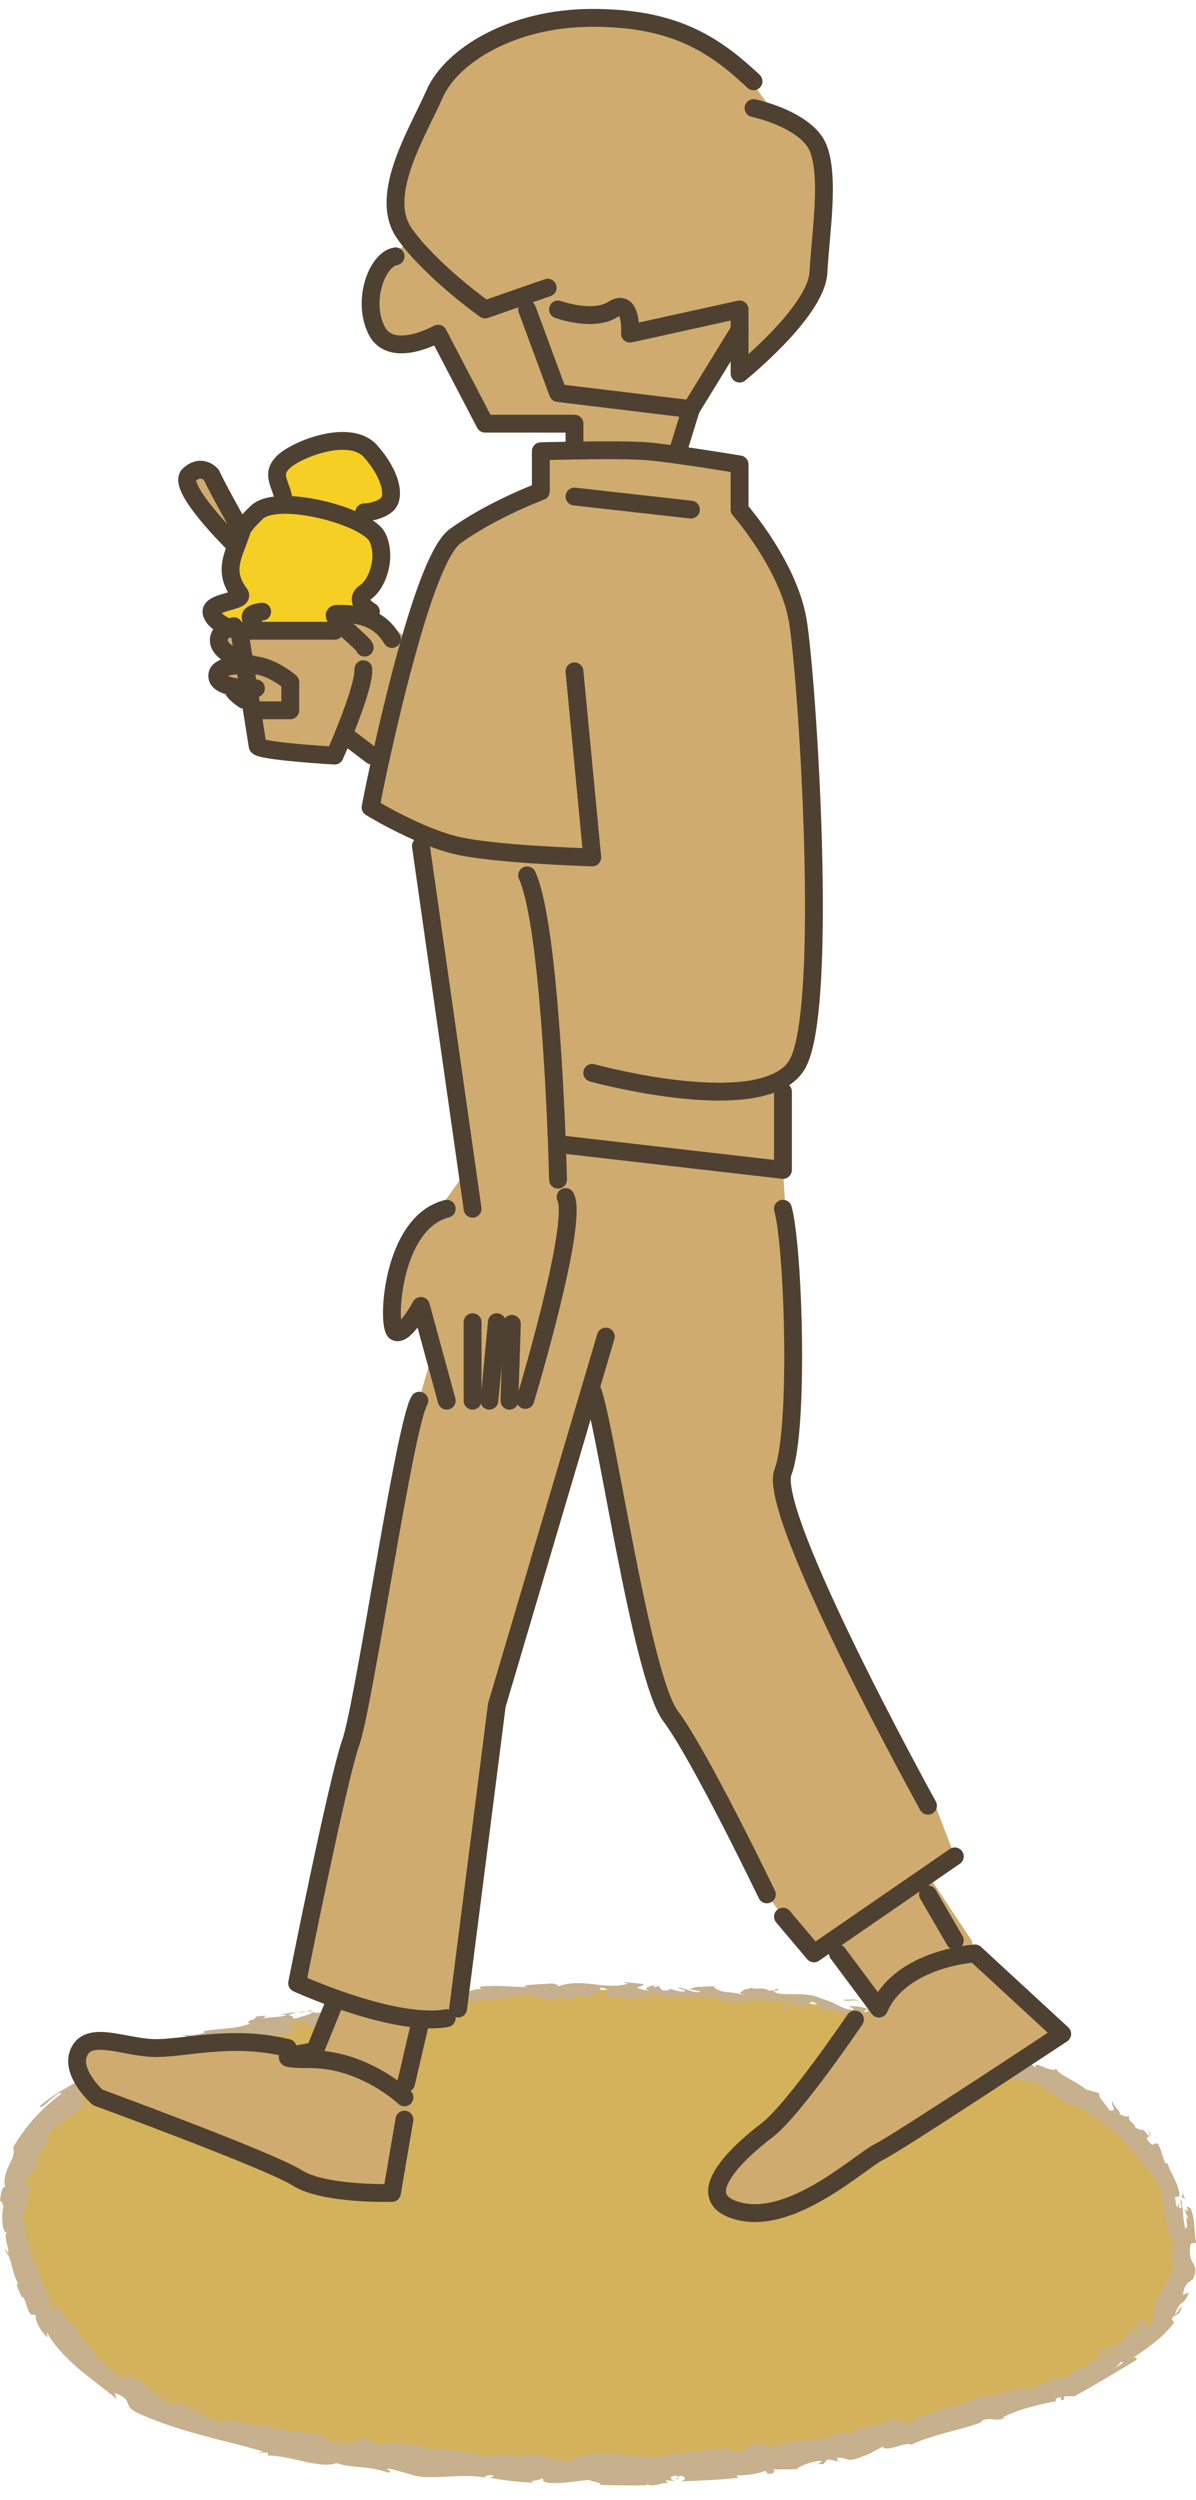 <svg width="67" height="140" viewBox="0 0 67 140" fill="none" xmlns="http://www.w3.org/2000/svg">
<path d="M51.881 114.408C55.732 115.482 59.723 116.626 62.692 119.182C65.661 121.737 67.256 126.136 65.243 129.417C63.91 131.584 61.373 132.792 58.916 133.727C46.307 138.526 32.225 139.257 18.802 137.217C13.814 136.46 8.65 135.214 4.935 131.991C1.219 128.768 -0.491 123.021 2.39 119.105C4.335 116.455 7.796 115.24 11.081 114.363C24.806 110.721 39.535 110.473 53.389 113.657" fill="#D3B25B"/>
<path d="M53.496 113.244C53.564 113.314 53.49 113.422 53.274 113.352L53.167 113.117L53.496 113.244Z" fill="#C6B08D"/>
<path d="M51.914 113.306C51.678 113.154 51.416 112.912 51.631 112.76C51.847 113.014 51.927 112.944 52.15 113.237C52.365 113.306 52.553 113.256 52.533 113.173C52.601 113.243 52.89 113.198 52.977 113.357C52.648 113.453 52.284 113.383 51.934 113.173C51.84 113.198 51.907 113.268 51.921 113.313L51.914 113.306Z" fill="#C6B08D"/>
<path d="M29.95 111.813L30.091 111.781C30.05 111.794 30.003 111.807 29.95 111.813Z" fill="#C6B08D"/>
<path d="M16.446 113.542C16.547 113.53 16.594 113.542 16.607 113.561C16.513 113.561 16.432 113.561 16.446 113.542Z" fill="#C6B08D"/>
<path d="M14.232 114.255C14.279 114.243 14.319 114.224 14.359 114.211C14.312 114.243 14.265 114.262 14.232 114.255Z" fill="#C6B08D"/>
<path d="M29.949 111.814L29.586 111.891C29.559 111.821 29.767 111.834 29.949 111.814Z" fill="#C6B08D"/>
<path d="M49.026 112.227C49.1 112.252 49.161 112.284 49.215 112.316L49.033 112.258C49.033 112.258 49.033 112.239 49.033 112.227H49.026Z" fill="#C6B08D"/>
<path d="M35.96 111.941H36.068C36.068 111.941 36.128 111.999 36.155 112.03L35.953 111.941H35.96Z" fill="#C6B08D"/>
<path d="M40.565 112.208C40.458 112.208 40.437 112.024 40.404 111.941C40.458 112.018 40.532 112.062 40.619 112.081C40.619 112.113 40.599 112.158 40.559 112.202L40.565 112.208Z" fill="#C6B08D"/>
<path d="M47.862 112.768L47.983 112.812C47.983 112.812 47.896 112.78 47.862 112.768Z" fill="#C6B08D"/>
<path d="M32.662 111.953C32.662 111.953 32.635 112.004 32.622 112.017C32.622 111.991 32.635 111.972 32.662 111.953Z" fill="#C6B08D"/>
<path d="M57.312 115.215C57.312 115.215 57.306 115.234 57.299 115.247C57.279 115.221 57.279 115.202 57.312 115.215Z" fill="#C6B08D"/>
<path d="M51.866 114.451L51.934 114.483C51.934 114.515 51.934 114.553 51.92 114.585L51.866 114.458V114.451Z" fill="#C6B08D"/>
<path d="M10.213 115.514C10.213 115.514 10.219 115.514 10.226 115.508C10.34 115.494 10.28 115.508 10.213 115.514Z" fill="#C6B08D"/>
<path d="M18.983 136.498C18.519 136.593 19.663 136.803 18.97 136.886C19.044 136.829 18.418 136.517 18.983 136.498Z" fill="#C6B08D"/>
<path d="M48.898 112.233L48.71 112.195C48.797 112.208 48.851 112.214 48.898 112.233Z" fill="#C6B08D"/>
<path d="M18.97 136.881L18.896 136.888C18.923 136.888 18.943 136.888 18.97 136.881Z" fill="#C6B08D"/>
<path d="M2.672 120.13C2.672 120.13 2.652 120.06 2.645 120.021C2.658 120.034 2.672 120.06 2.672 120.13Z" fill="#C6B08D"/>
<path d="M7.774 115.953L7.62 116.036C7.68 115.998 7.727 115.972 7.774 115.953Z" fill="#C6B08D"/>
<path d="M1.494 123.23C1.507 123.319 1.534 123.351 1.507 123.472C1.5 123.459 1.494 123.447 1.487 123.434C1.514 123.389 1.527 123.332 1.494 123.23Z" fill="#C6B08D"/>
<path d="M2.026 126.747C2.026 126.747 1.986 126.715 1.966 126.696C1.959 126.664 1.946 126.62 1.939 126.588L2.026 126.753V126.747Z" fill="#C6B08D"/>
<path d="M66.388 123.161C66.314 123.091 66.233 123.06 66.159 123.041C66.307 123.06 66.132 122.488 66.388 123.161Z" fill="#C6B08D"/>
<path d="M49.006 112.33C48.993 112.279 48.966 112.253 48.905 112.234C48.952 112.247 48.993 112.26 49.033 112.266C49.033 112.292 49.033 112.317 49.006 112.33Z" fill="#C6B08D"/>
<path d="M0.006 123.326L0.026 123.981C0.006 123.797 -0.001 123.561 0.006 123.326Z" fill="#C6B08D"/>
<path d="M45.62 137.992H45.769C45.715 138.006 45.661 138.006 45.62 137.992Z" fill="#C6B08D"/>
<path d="M0.243 125.889C0.323 125.99 0.404 126.098 0.458 126.213C0.451 126.245 0.445 126.276 0.431 126.295C0.37 126.162 0.296 126.029 0.243 125.889Z" fill="#C6B08D"/>
<path d="M64.24 119.22C64.684 119.684 64.26 119.589 64.24 119.773C64.657 120.383 64.603 119.932 64.866 120.053C65.108 120.46 65.115 120.873 65.304 121.153C65.351 121.153 65.398 121.203 65.405 121.114C65.499 121.61 66.111 122.379 66.071 122.99C66.105 123.021 66.138 123.034 66.159 123.034C66.004 122.99 65.883 123.021 65.808 123.066C65.916 123.308 65.822 123.575 66.01 123.619C65.957 123.466 66.01 123.435 66.037 123.346L66.058 123.632C66.361 123.81 66.017 123.25 66.179 123.193C66.293 123.746 66.266 124.395 66.401 124.789C66.663 124.84 66.26 123.816 66.589 124.325C66.509 124.115 66.441 123.905 66.34 123.708C66.845 124.096 66.192 123.327 66.704 123.676C67 124.528 66.845 124.668 67 125.545C66.886 125.755 66.811 125.494 66.69 125.698C66.488 126.906 67.269 126.715 66.832 127.624C66.61 127.834 66.34 127.859 66.273 128.514L66.603 128.38C66.293 129.22 66.105 128.73 65.829 129.601C65.997 129.506 66.233 129.029 66.192 129.162C66.085 129.779 65.876 129.487 65.633 129.862L65.775 130.059C65.216 130.841 64.341 131.464 63.499 132.023C63.587 132.042 63.776 131.991 63.621 132.182C62.503 132.862 61.271 133.606 60.194 134.191H59.683C59.582 134.235 59.535 134.343 59.656 134.337C59.245 134.572 59.589 134.235 59.346 134.248C59.09 134.331 59.057 134.47 59.238 134.464C58.39 134.585 56.909 134.96 56.142 135.399H56.324C55.704 135.678 55.469 135.265 54.923 135.621H55.051C54.371 135.888 53.611 136.06 52.911 136.257C52.211 136.46 51.551 136.657 51.039 136.912C50.763 136.702 49.646 137.363 49.464 137.02C48.683 137.376 48.939 137.382 47.801 137.738C47.492 137.814 47.29 137.598 46.899 137.636L46.926 137.833L46.361 137.719L46.125 137.992H45.755C45.896 137.967 46.044 137.865 46.011 137.814C45.432 137.814 44.658 138.17 44.658 138.272C44.2 138.297 43.742 138.285 43.284 138.291C43.325 138.367 43.554 138.361 43.742 138.393C42.995 138.285 43.641 138.615 42.955 138.514C43.035 138.456 42.887 138.405 42.867 138.367C42.557 138.52 41.803 138.634 41.245 138.628L41.366 138.755C40.363 138.882 39.239 138.908 38.108 138.965C38.512 138.876 38.397 138.647 38.067 138.647L37.953 138.863C37.731 138.749 38.29 138.761 37.845 138.634C37.428 138.685 37.576 138.889 37.825 138.939L37.307 138.901C37.28 138.965 37.401 138.99 37.441 139.067C37.226 138.952 36.566 139.334 36.25 139.111L36.223 139.175C35.092 139.206 34.574 139.175 33.651 139.162C33.631 138.984 33.275 139.022 32.998 138.882C32.325 138.933 31.571 139.092 30.757 139.048C30.185 138.946 30.595 138.889 30.34 138.781C30.292 138.939 29.478 138.901 29.895 139.035C28.919 138.984 28.643 138.959 27.425 138.761C27.566 138.704 27.714 138.679 27.64 138.622C27.418 138.583 27.128 138.66 27.155 138.742L27.216 138.761C26.529 138.609 25.728 138.66 24.954 138.698C24.18 138.742 23.44 138.768 22.915 138.533L22.975 138.558L21.858 138.253C21.333 138.221 22.154 138.412 21.757 138.469C20.565 138.062 19.818 138.247 18.835 137.935C17.974 138.297 16.075 137.458 14.964 137.515L15.052 137.42C14.81 137.255 14.709 137.407 14.5 137.388C14.547 137.312 14.816 137.357 14.668 137.261C12.42 136.619 9.916 136.161 7.654 135.1C6.839 134.693 7.512 134.369 6.409 134.013L6.557 134.362C5.857 133.784 5.116 133.244 4.409 132.659C3.716 132.048 3.049 131.394 2.632 130.618C2.652 130.726 2.605 130.771 2.706 130.904C2.322 130.713 1.898 129.785 2.019 129.722C1.858 129.499 1.878 129.722 1.73 129.614C1.468 129.328 1.454 128.717 1.232 128.603C1.191 128.584 1.232 128.717 1.245 128.787C1.212 128.539 0.761 127.77 1.03 127.916C0.7 127.338 0.68 126.728 0.451 126.251C0.552 125.888 0.141 125.17 0.404 125.03C0.108 125.119 0.04 123.905 0.222 123.498C0.128 123.638 0.128 123.136 0 123.295C0.034 122.812 0.155 122.379 0.296 122.487C0.162 122.03 0.357 121.597 0.512 121.235C0.707 120.873 0.841 120.568 0.734 120.256C1.474 118.978 2.43 117.993 3.46 117.237C3.197 117.027 2.403 118.184 2.215 117.961C3.177 117.122 3.898 116.887 4.874 116.2C5.123 116.01 4.652 116.181 4.53 116.2C5.628 115.647 6.604 115.062 7.667 114.827C7.654 114.802 7.533 114.821 7.425 114.84C7.627 114.77 7.869 114.624 7.896 114.757L7.688 114.795C7.452 115.082 8.616 114.878 8.684 114.973C8.219 114.732 9.64 114.567 8.946 114.287C9.088 114.268 9.269 114.281 9.269 114.37C9.458 114.287 9.498 114.217 9.269 114.185C10.01 114.033 9.795 114.249 10.447 114.058C10.427 114.001 10.286 114.007 10.198 113.956C10.562 113.982 10.932 114.007 11.464 113.823C11.424 113.797 11.464 113.734 11.309 113.772C12.258 113.562 12.999 113.677 14.008 113.333C13.632 113.136 14.338 113.168 14.338 112.927L14.917 112.876L14.722 113.035C15.213 112.926 15.685 112.996 16.089 112.831L15.705 112.812C16.015 112.755 16.324 112.71 16.641 112.672L16.136 112.857C16.661 112.882 16.149 113.162 16.789 112.971C16.647 112.971 17.28 112.876 17.509 112.691C17.771 112.723 18.034 112.755 18.384 112.628C18.465 112.539 18.256 112.386 18.31 112.323C18.586 112.462 19.481 112.183 19.825 112.342C19.717 112.31 19.683 112.189 19.717 112.157L19.946 112.284C20.168 112.195 20.195 112.17 20.141 112.075C20.828 111.941 19.973 112.405 20.774 112.151C20.706 112.151 20.733 112.119 20.599 112.113C21.413 111.909 22.208 111.992 22.962 111.82C23.157 111.553 22.288 111.846 22.517 111.611C23.069 111.566 23.648 111.566 24.22 111.56C24.793 111.566 25.358 111.56 25.89 111.483L25.695 111.528C25.876 111.852 26.469 111.286 27.027 111.401C26.893 111.382 26.839 111.223 26.879 111.261C27.607 111.159 28.387 111.248 29.498 111.286L29.357 111.21C29.788 111.108 30.494 111.127 30.959 111.07C31.1 111.153 31.369 111.127 31.208 111.261C31.921 110.981 32.608 111.045 33.275 111.121C33.941 111.204 34.58 111.274 35.227 111.083C35.072 111.083 34.863 110.994 34.984 111L36.068 111.108C35.981 111.255 35.92 111.191 35.691 111.299C35.826 111.388 36.129 111.464 36.398 111.471C35.913 111.363 36.411 111.236 36.627 111.159C36.587 111.204 36.66 111.255 36.64 111.299C37.219 111.051 36.721 111.598 37.502 111.445L37.462 111.369C37.751 111.42 38.007 111.541 38.323 111.534C38.465 111.369 38.02 111.439 38.007 111.299C38.444 111.337 38.848 111.668 39.259 111.528C39.077 111.471 38.808 111.452 38.626 111.394C39.07 111.223 39.117 111.274 39.441 111.261H39.407L40.161 111.216L39.966 111.261C40.477 111.731 41.077 111.439 41.783 111.789C41.097 111.452 41.682 111.617 41.649 111.426C41.844 111.388 42.133 111.356 42.059 111.293C42.389 111.483 42.658 111.216 43.123 111.496C43.15 111.439 43.493 111.534 43.439 111.369C43.883 111.471 43.318 111.464 43.345 111.547C44.011 111.846 45.021 111.477 45.984 111.909C46.825 112.157 46.953 112.386 47.727 112.609C48.017 112.551 47.546 112.354 47.546 112.354C47.997 112.329 48.32 112.393 48.71 112.539C48.636 112.469 48.73 112.443 48.872 112.393C49.195 112.469 49.047 112.653 49.498 112.64C49.437 112.558 49.363 112.431 49.222 112.335C49.599 112.462 49.956 112.647 50.339 112.774C50.467 112.685 50.13 112.57 50.009 112.475C50.447 112.602 51.154 112.787 51.248 112.984H50.952C51.113 113.028 51.066 112.857 50.952 112.799C50.595 112.596 50.386 112.755 50.353 112.812L50.629 112.901C50.258 113.206 49.505 112.64 48.926 112.551L49.114 112.857L48.569 112.532C48.434 112.577 48.32 112.71 48.596 112.799C48.165 112.857 48.252 112.64 47.875 112.729C47.835 112.749 47.849 112.761 47.875 112.774L47.492 112.634C47.559 112.698 47.391 112.806 47.647 112.806C46.906 112.85 46.522 112.437 46.219 112.596L46.28 112.621C45.297 112.386 46.213 112.412 45.499 112.081L44.927 112.494L44.853 112.291C44.745 112.291 44.543 112.278 44.57 112.354C44.207 112.176 44.644 112.278 44.442 112.126C43.924 112.24 43.083 111.878 42.928 112.176C42.766 112.011 43.419 112.119 42.901 111.954C42.712 112.272 42.288 111.839 41.817 111.954C41.938 112.138 42.382 112.087 41.911 112.195C41.669 111.884 41.016 112.183 40.639 112.094C40.639 111.859 39.811 111.928 39.171 111.82C39.205 111.903 37.946 111.871 37.347 111.928L37.361 111.967C37.253 111.731 36.634 111.757 36.183 111.693C36.196 111.833 36.277 111.89 36.519 111.96L36.095 111.948C35.994 111.871 35.866 111.827 35.59 111.795L35.691 111.973C35.126 111.941 34.56 111.738 33.833 111.865C33.793 111.7 34.412 111.414 33.645 111.305C33.618 111.394 33.591 111.547 33.793 111.579C33.725 111.566 33.557 111.509 33.423 111.547L33.732 111.693C33.402 111.757 33.557 111.572 33.295 111.585C33.295 111.712 33.099 111.674 33.14 111.776C33.207 111.789 33.369 111.725 33.47 111.776C33.173 111.801 32.81 111.871 32.696 111.967C32.722 111.897 32.696 111.795 32.473 111.782C31.908 111.782 32.285 111.935 31.955 112.005C31.814 111.922 31.457 112.024 31.444 111.839C31.275 111.839 31.248 111.935 31.188 111.986C30.892 111.909 29.821 112.005 30.144 111.795L30.218 111.782C30.218 111.782 30.185 111.782 30.171 111.776C29.202 111.611 28.185 111.992 27.23 111.967V112.03C26.664 111.992 25.977 112.1 25.553 111.998C25.385 112.011 25.17 112.151 25.25 112.215C24.813 112.215 24.759 112.138 24.146 112.304C24.591 112.367 24.005 112.412 24.597 112.342C24.045 112.443 23.931 112.57 23.312 112.475C23.534 112.609 22.921 112.729 22.645 112.71L23.022 112.551C22.719 112.564 22.463 112.609 22.201 112.66L22.376 112.85C21.279 113.238 20.256 112.717 19.461 113.27C19.131 113.168 20.06 113.073 19.757 112.946C19.239 113.047 18.754 113.441 18.593 113.473C17.906 113.721 17.866 113.289 17.139 113.505C17.22 113.416 17.267 113.2 16.695 113.232C16.176 113.352 16.122 113.67 16.466 113.658C16.593 113.638 16.647 113.607 16.634 113.581C16.809 113.581 17.038 113.569 16.849 113.689L16.768 113.626C16.526 113.74 15.813 113.893 16.008 113.975C15.604 113.988 15.813 113.893 16.095 113.791C15.456 114.039 15.059 114.02 14.399 114.236C14.5 114.172 14.574 114.064 14.466 114.09C13.49 114.395 13.988 114.045 13.308 114.179C12.958 114.389 13.517 114.408 12.817 114.484C12.427 114.662 12.783 114.7 12.965 114.719C12.312 114.732 11.841 115.094 11.498 115.209L11.841 115.19C11.639 115.202 11.477 115.24 11.323 115.285L11.464 115.094C11.282 115.164 11.127 115.215 11.148 115.272C10.925 115.228 11.222 114.993 10.797 114.967C10.569 115.107 10.01 115.107 9.99 115.323C10.75 115.031 9.97 115.539 10.636 115.38C10.501 115.393 10.347 115.438 10.171 115.52C10.151 115.552 10.212 115.552 10.266 115.546C9.586 115.94 9.848 115.425 9.088 115.679C9.222 115.755 8.987 115.933 8.859 115.959C9.162 115.851 8.933 115.73 8.623 115.749C8.172 115.997 8.078 115.883 7.829 115.984L8.098 115.838C7.957 115.774 7.721 115.87 7.378 115.984C7.385 116.08 7.701 115.914 7.6 115.997C7.142 115.972 6.866 116.531 6.328 116.658C6.146 116.842 6.415 116.855 6.247 117.001C5.648 117.167 5.769 117.44 5.19 117.675C5.251 117.459 5.291 117.459 4.84 117.593C5.143 117.421 5.453 117.262 5.769 117.122C5.533 117.167 5.305 117.224 5.076 117.287C5.338 117.109 5.695 117.014 5.843 116.9C5.5 116.951 5.547 116.97 5.607 116.785C5.358 117.192 4.786 117.129 4.477 117.554L4.739 117.84C4.288 118.4 3.601 118.508 3.09 119.296L3.218 119.023C3.016 119.029 2.834 119.455 2.632 119.684C2.76 119.729 2.699 119.907 2.706 120.053C2.605 119.983 2.41 120.631 2.127 120.606C2.127 120.752 2.107 120.892 2.127 121.038C1.952 121.737 1.501 121.737 1.4 122.468C1.575 122.271 1.609 122.602 1.811 122.157C1.75 122.386 1.757 122.596 1.663 122.589C1.737 122.735 1.393 123.225 1.535 123.46C1.474 123.562 1.34 123.594 1.346 123.867C1.373 123.899 1.414 123.867 1.414 123.867C1.34 123.867 1.333 124.299 1.178 124.064C1.42 124.439 1.441 124.954 1.535 125.463C1.562 125.717 1.629 125.965 1.703 126.187C1.784 126.41 1.865 126.6 2.013 126.728C2.134 127.243 2.356 127.853 2.571 128.298C2.592 128.253 2.632 128.272 2.571 128.196C3.016 128.724 2.417 128.736 2.955 129.34C3.359 129.569 2.827 128.94 3.036 129.105C3.467 128.978 3.487 129.919 4.032 130.179L3.978 130.065C4.153 130.179 4.268 130.389 4.416 130.618C4.551 130.853 4.705 131.127 4.961 131.336C4.961 131.336 4.961 131.292 5.008 131.292C5.163 131.75 5.782 132.366 6.281 132.78C6.22 132.532 6.099 132.538 6.301 132.481C6.516 132.665 6.058 132.64 6.503 133.015C6.718 133.046 7.115 133.212 7.263 133.091L6.812 132.792C7.183 132.754 7.391 133.18 7.667 133.288L7.694 133.186C8.388 133.625 8.273 133.848 9.094 134.235L8.973 134.261C9.31 134.687 9.418 134.305 9.788 134.68L10.037 134.509C10.306 134.693 11.006 135.157 11.552 135.392C11.302 135.106 10.683 134.788 10.347 134.521C10.643 134.648 11.363 134.928 11.477 135.1C11.363 135.03 11.228 134.922 11.094 134.909C11.39 135.233 11.861 135.494 12.494 135.685C12.534 135.195 14.177 136.041 14.742 135.761C15.819 136.2 16.997 136.168 18.323 136.409C17.778 136.708 18.714 136.479 18.559 136.854C18.869 136.931 18.99 136.943 19.024 136.918L20.013 136.823C20.256 136.74 19.73 136.695 19.771 136.613C20.464 136.676 20.087 136.492 20.552 136.448C20.437 136.575 20.76 136.676 21.157 136.676L20.579 136.778C21.508 137.115 21.454 136.575 22.396 136.88L22.107 136.727C22.598 136.848 23.938 136.937 24.395 137.28C24.49 137.242 24.618 137.147 24.395 137.102C25.587 137.159 27.021 137.655 27.97 137.503L27.882 137.401C28.105 137.439 28.259 137.598 28.542 137.522C28.529 137.484 28.455 137.42 28.562 137.42C28.677 137.458 29.148 137.624 29.444 137.573L29.195 137.458C30.366 137.363 30.979 137.782 31.962 137.852C31.962 137.573 32.877 137.477 33.335 137.433L33.322 137.395C34.675 137.363 35.631 137.573 36.896 137.643C37.657 137.293 39.528 137.363 40.76 137.051C40.578 137.121 40.814 137.268 41.043 137.274C41.332 137.191 41.877 137.388 41.797 137.134L41.696 137.153C41.884 136.873 42.49 136.867 42.955 136.797L43.083 137.121C44.234 136.505 46.32 136.816 46.899 136.27C47.209 136.295 47.566 136.225 47.875 136.25L47.822 136.079C48.616 135.875 49.02 135.786 50.016 135.583L49.781 135.507C50.332 135.367 50.615 135.844 51.14 135.736L51.221 135.437C52.197 135.195 53.092 134.699 54.116 134.661C54.089 134.629 54.035 134.566 53.88 134.598C54.324 134.451 55.55 133.879 55.509 134.28C55.435 134.045 56.485 133.956 57.03 133.86L56.889 133.72C57.401 133.778 57.434 133.835 58.06 133.676C58.195 133.606 58.128 133.498 57.959 133.606C58.397 133.352 58.397 133.631 58.929 133.333L58.673 133.307C59.151 133.11 59.138 133.18 59.454 133.199C59.784 133.148 60.336 132.779 60.329 132.608C60.437 132.671 60.753 132.671 61.002 132.5C61.009 132.43 60.894 132.443 60.834 132.449C61.527 131.979 62.059 132.048 62.443 131.597C62.416 131.54 62.429 131.495 62.463 131.457C61.918 131.82 61.446 132.068 61.5 132.061C61.419 131.915 61.857 131.642 61.372 131.648C61.803 131.565 62.577 131.406 62.934 131.038C62.941 131.012 62.954 130.987 62.948 130.955L62.894 130.974C62.974 130.891 63.062 130.841 63.156 130.802C63.264 130.688 63.318 130.605 63.432 130.504C63.378 130.37 63.796 130.071 63.944 129.874C64.072 130.008 64.267 129.741 64.186 130.065C64.2 130.027 64.139 130.084 64.018 130.205C63.984 130.23 63.951 130.256 63.924 130.268H63.951C63.829 130.383 63.675 130.535 63.479 130.694C63.702 130.631 63.91 130.535 64.038 130.262C64.22 130.243 64.408 130.211 64.509 130.179C64.55 129.747 64.799 129.143 64.678 128.984C65.169 128.406 65.405 127.452 65.788 127.014C65.869 126.804 65.728 126.753 65.667 126.67C65.633 126.791 65.6 126.937 65.546 126.995C65.64 126.791 65.647 126.473 65.687 126.2C65.714 125.92 65.741 125.679 65.862 125.621C65.701 125.081 65.681 125.946 65.627 125.196L65.566 125.304C65.283 124.604 65.257 124.02 65.176 123.371C65.088 122.735 64.879 122.055 64.193 121.47C64.287 121.553 64.334 121.591 64.381 121.591C63.755 120.828 63.136 120.046 62.375 119.366C61.615 118.686 60.746 118.095 59.784 117.764C59.252 117.548 59.265 117.408 59.01 117.148L58.808 117.262L58.363 116.817C57.643 116.328 56.808 116.684 55.906 116.048L56.088 115.972C55.711 115.863 54.937 115.514 54.95 115.673C54.923 115.641 54.876 115.507 54.701 115.527L54.654 115.616L53.786 115.177C53.045 115.037 53.772 115.59 52.722 115.31C52.345 115.164 51.692 114.719 51.861 114.694C52.022 114.732 52.285 114.745 52.325 114.656L51.982 114.503C52.009 114.198 51.82 113.836 52.763 113.88L53.321 114.23L53.564 114.147L53.045 113.988C53.382 113.944 53.53 114.109 53.718 114.249C53.792 114.192 53.894 114.166 54.028 114.172L54.547 114.624C54.654 114.535 54.351 114.325 54.775 114.382C55.018 114.592 54.419 114.548 54.863 114.77C55.2 114.732 55.152 114.605 55.462 114.821C55.536 114.764 55.482 114.694 55.354 114.617C55.63 114.802 56.155 114.916 56.256 115.12C56.627 115.062 57.273 115.527 57.347 115.253C57.414 115.355 57.798 115.66 58.067 115.787C57.704 115.266 59.111 116.2 59.137 115.832C59.373 116.258 60.41 116.588 60.941 117.103C60.921 117.065 60.881 116.982 60.814 116.963C61.177 117.154 61.332 117.128 61.588 117.23C61.487 117.465 61.985 117.853 62.147 118.184C62.705 118.285 62.093 117.777 62.369 117.682C62.221 117.828 62.941 118.362 62.685 118.394C63.082 118.521 62.988 118.546 63.284 118.514C63.116 118.781 63.513 118.8 63.607 119.15C64.126 119.43 63.937 119.048 64.287 119.563C64.563 119.716 64.274 119.239 64.274 119.239L64.24 119.22ZM63.466 131.966C63.567 131.902 63.661 131.839 63.715 131.801C63.668 131.839 63.594 131.89 63.466 131.966ZM62.449 132.621C62.571 132.544 62.725 132.443 62.894 132.341C62.894 132.265 62.82 132.239 62.719 132.309C62.8 132.309 62.577 132.487 62.449 132.621ZM63.567 130.23C63.432 130.326 63.412 130.389 63.425 130.427C63.486 130.377 63.56 130.319 63.654 130.243C63.661 130.243 63.675 130.243 63.688 130.243C63.648 130.23 63.614 130.224 63.574 130.224L63.567 130.23Z" fill="#C6B08D"/>
<path d="M63.958 130.187C63.958 130.187 63.992 130.168 64.012 130.143C63.998 130.181 63.992 130.212 63.978 130.244C63.951 130.244 63.917 130.244 63.891 130.244C63.911 130.225 63.938 130.2 63.958 130.181V130.187Z" fill="#C6B08D"/>
<path d="M30.118 111.783H30.091C30.091 111.783 30.131 111.77 30.145 111.764C30.131 111.77 30.131 111.776 30.118 111.783Z" fill="#C6B08D"/>
<path d="M46.946 137.865L46.939 137.82L47.047 137.839L46.946 137.865Z" fill="#C6B08D"/>
<path d="M36.614 111.146C36.614 111.146 36.654 111.114 36.701 111.102C36.701 111.114 36.661 111.127 36.614 111.146Z" fill="#C6B08D"/>
<path d="M39.434 111.241L39.838 111.203C39.663 111.229 39.535 111.241 39.434 111.241Z" fill="#C6B08D"/>
<path d="M41.608 111.324C41.635 111.356 41.635 111.381 41.642 111.407L41.608 111.324Z" fill="#C6B08D"/>
<path d="M7.432 114.795C7.432 114.795 7.378 114.814 7.351 114.82C7.149 114.858 7.284 114.82 7.432 114.795Z" fill="#C6B08D"/>
<path d="M17.503 112.653C17.389 112.641 17.281 112.628 17.16 112.628C17.335 112.584 17.476 112.552 17.503 112.653Z" fill="#C6B08D"/>
<path d="M9.77227e-05 123.258H0.007V123.328L9.77227e-05 123.258Z" fill="#C6B08D"/>
<path d="M16.695 112.724C16.87 112.654 17.018 112.635 17.159 112.635C17.018 112.673 16.843 112.724 16.695 112.724Z" fill="#C6B08D"/>
<path d="M50.931 112.559L51.032 112.571C51.032 112.571 51.032 112.59 51.032 112.603L50.925 112.559H50.931Z" fill="#C6B08D"/>
<path d="M51.039 112.602L51.147 112.646C51.093 112.633 51.052 112.627 51.039 112.602Z" fill="#C6B08D"/>
<path d="M51.375 112.742L51.146 112.646C51.227 112.666 51.335 112.678 51.375 112.742Z" fill="#C6B08D"/>
<path d="M48.091 112.132L48.071 112.062C48.071 112.062 48.091 112.101 48.091 112.132Z" fill="#C6B08D"/>
<path d="M47.23 111.987C47.438 112.006 47.768 111.929 48.051 112.012L48.071 112.069C47.95 111.955 47.412 112.126 47.23 111.993V111.987Z" fill="#C6B08D"/>
<path d="M43.52 112.297L44.247 112.329C44.113 112.38 43.938 112.456 44.261 112.513C43.332 112.608 44.469 112.38 43.52 112.297Z" fill="#C6B08D"/>
<path d="M41.272 112.184C41.656 112.247 41.258 112.285 41.272 112.323C41.029 112.241 40.976 112.215 41.272 112.184Z" fill="#C6B08D"/>
<path d="M25.068 112.271L25.122 112.43C24.819 112.43 25.115 112.367 25.068 112.271Z" fill="#C6B08D"/>
<path d="M21.864 111.79L22.147 111.656L22.309 111.79H21.864Z" fill="#C6B08D"/>
<path d="M20.235 113.199L20.37 113.206L19.865 113.225L20.235 113.199Z" fill="#C6B08D"/>
<path d="M1.999 126.091L1.77 126.059C1.757 125.869 1.979 125.786 1.999 126.091Z" fill="#C6B08D"/>
<path d="M9 134.058C9.161 134.02 9.478 134.097 9.619 134.262C9.384 134.167 9.108 134.135 9 134.058Z" fill="#C6B08D"/>
<path d="M43.567 136.765L43.324 136.727H43.775L43.567 136.765Z" fill="#C6B08D"/>
<path d="M51.987 104.994L46.474 108.789L46.938 109.393L49.099 112.292L49.241 112.483C50.479 109.641 54.619 109.393 54.619 109.393L54.431 108.669L51.987 104.994Z" fill="#D0AB6F"/>
<path d="M13.684 37.064C13.529 36.073 13.408 35.322 13.408 35.322H13.421C13.421 35.322 13.172 35.278 12.869 35.17L12.512 35.322C11.738 36.136 12.889 36.753 13.684 37.064Z" fill="#D0AB6F"/>
<path d="M13.421 35.322H18.746L19.432 35.271C18.934 34.819 18.51 34.374 18.901 34.374C19.325 34.374 19.984 34.374 20.624 34.629L20.779 34.254C20.779 34.254 19.742 33.663 20.456 33.179C21.162 32.696 21.661 31.221 21.156 30.115C21.021 29.817 20.597 29.505 20.018 29.219C18.887 28.679 17.184 28.259 15.898 28.272C15.239 28.278 14.687 28.412 14.39 28.691C13.888 29.166 13.605 29.509 13.542 29.721C13.461 29.982 13.367 30.23 13.273 30.471C12.93 31.374 12.62 32.175 13.421 33.249C13.778 33.72 11.604 33.663 11.866 34.374C12.014 34.775 12.485 35.023 12.869 35.169C13.172 35.277 13.421 35.322 13.421 35.322Z" fill="#F5CF24"/>
<path d="M30.297 27.515C30.297 27.515 27.584 28.519 25.498 30.026C24.676 30.617 23.768 33.09 22.973 35.874C22.28 38.271 21.674 40.903 21.263 42.759C20.947 44.227 20.759 45.213 20.759 45.213C20.759 45.213 22.044 46.007 23.579 46.662C24.266 46.955 24.999 47.221 25.693 47.374C26.655 47.584 28.197 47.736 29.637 47.838L29.53 49.021C30.6 51.392 31.044 60.094 31.199 64.068H31.26L43.861 65.517V61.131L43.532 60.578C44.05 60.336 44.454 59.999 44.696 59.541C46.433 56.299 45.215 37.928 44.696 34.787C44.178 31.653 41.431 28.538 41.431 28.538V26.008C41.431 26.008 39.574 25.697 37.951 25.474C37.305 25.385 36.692 25.309 36.248 25.271C35.366 25.201 33.569 25.207 32.182 25.233C31.119 25.245 30.297 25.271 30.297 25.271V27.515Z" fill="#D0AB6F"/>
<path d="M14.336 38.551C14.336 38.551 14.168 38.551 13.926 38.545C13.993 38.977 14.06 39.409 14.121 39.816L14.363 39.778H16.262V38.202C16.262 38.202 15.265 37.331 14.229 37.248C14.296 37.267 14.336 37.28 14.336 37.28C14.336 37.28 14.06 37.248 13.71 37.248C13.778 37.648 13.845 38.081 13.919 38.513C14.162 38.532 14.336 38.551 14.336 38.551Z" fill="#D0AB6F"/>
<path d="M4.447 114.88C3.862 116.031 5.471 117.455 5.471 117.455C5.471 117.455 15.137 121.002 16.645 121.962C18.146 122.922 21.956 122.808 21.956 122.808L22.657 118.701L22.885 118.726L23.054 117.499L22.657 117.455C22.657 117.455 20.401 115.319 17.399 115.319C14.397 115.319 17.628 114.88 17.628 114.88L16.12 114.69C12.882 113.901 10.21 114.766 8.54 114.69C6.871 114.613 5.026 113.723 4.447 114.88Z" fill="#D0AB6F"/>
<path d="M10.588 26.599C9.881 27.273 13.038 30.388 13.038 30.388L13.274 30.471C13.368 30.229 13.462 29.981 13.543 29.721H13.523C13.523 29.721 12.136 27.273 11.847 26.599C11.847 26.599 11.301 25.932 10.588 26.599Z" fill="#D0AB6F"/>
<path d="M12.169 37.839C12.155 38.233 12.687 38.411 13.232 38.488C13.454 38.481 13.71 38.5 13.919 38.513C13.845 38.081 13.778 37.648 13.71 37.248C13.078 37.248 12.189 37.331 12.169 37.839Z" fill="#D0AB6F"/>
<path d="M19.433 35.272L18.746 35.323H13.408C13.408 35.323 13.529 36.073 13.684 37.065C13.906 37.147 14.101 37.211 14.216 37.242C14.223 37.242 14.229 37.242 14.229 37.242C15.266 37.325 16.262 38.196 16.262 38.196V39.773H14.364L14.121 39.811C14.29 40.834 14.418 41.661 14.431 41.762C14.472 42.061 18.746 42.309 18.746 42.309C18.746 42.309 18.975 41.807 19.258 41.114L20.355 41.947L21.264 42.754C21.674 40.898 22.28 38.266 22.974 35.869L22.078 35.196L21.796 35.532C21.466 35.068 21.048 34.789 20.624 34.623C19.985 34.369 19.325 34.369 18.901 34.369C18.511 34.369 18.935 34.814 19.433 35.266V35.272Z" fill="#D0AB6F"/>
<path d="M14.216 37.242C14.101 37.211 13.906 37.147 13.684 37.065C13.697 37.128 13.704 37.185 13.711 37.249C14.061 37.249 14.337 37.281 14.337 37.281C14.337 37.281 14.296 37.268 14.229 37.249C14.229 37.249 14.223 37.249 14.216 37.249V37.242Z" fill="#D0AB6F"/>
<path d="M13.92 38.512C13.92 38.512 13.92 38.531 13.926 38.544C14.169 38.556 14.337 38.55 14.337 38.55C14.337 38.55 14.162 38.531 13.92 38.512Z" fill="#D0AB6F"/>
<path d="M15.892 25.857C15.138 26.562 15.743 27.084 15.892 27.986V28.272C17.184 28.26 18.887 28.679 20.018 29.22L20.402 28.692C20.402 28.692 21.156 28.692 21.661 28.272C22.166 27.853 21.91 26.562 20.759 25.272C19.614 23.981 16.645 25.145 15.892 25.857Z" fill="#F5CF24"/>
<path d="M22.766 116.583L23.58 113.093V113.068C22.032 112.966 20.214 112.419 18.828 111.93L17.629 114.879C17.629 114.879 14.391 115.318 17.4 115.318C20.41 115.318 22.658 117.454 22.658 117.454L23.055 117.498L23.163 116.666L22.766 116.583Z" fill="#D0AB6F"/>
<path d="M33.058 77.831L33.179 77.863C33.94 79.821 35.925 93.915 37.561 96.095C39.204 98.282 42.96 106.088 42.96 106.088L43.862 107.334L45.599 109.394L46.474 108.79L51.987 104.995L53.488 103.959L52.351 100.996L51.987 101.124C51.987 101.124 42.96 84.792 43.862 82.44C44.663 80.374 44.522 72.237 44.064 68.811H44.071L43.862 65.518L31.26 64.068H31.2C31.24 65.289 31.26 66.064 31.26 66.064L31.684 67.037C32.432 68.455 29.429 78.397 29.429 78.397L28.541 78.372L28.675 74.138L27.834 74.068L27.417 78.442H25.027L24.259 75.632C24.259 75.632 23.748 77.488 23.371 78.721H23.364C23.324 78.874 23.277 79.007 23.236 79.128C23.223 79.179 23.216 79.192 23.223 79.185C22.247 82.631 20.335 95.637 19.655 97.57C18.901 99.7 16.646 111.06 16.646 111.06C16.646 111.06 17.555 111.473 18.827 111.93C20.214 112.42 22.031 112.967 23.58 113.068C24.105 113.107 24.596 113.1 25.027 113.018L25.666 112.484L27.834 95.491L33.058 77.831Z" fill="#D0AB6F"/>
<path d="M21.936 14.427C21.034 14.834 20.321 16.9 21.082 18.476C21.91 20.173 24.542 18.686 24.542 18.686L27.174 23.727H32.182L32.398 22.151L31.26 22.011L29.53 17.332L29.247 16.607L27.174 17.332C27.174 17.332 24.548 15.469 22.966 13.492L21.903 14.357L21.936 14.427Z" fill="#D0AB6F"/>
<path d="M23.748 47.336L23.579 47.374L26.164 65.517L24.616 67.691L24.663 67.812C21.89 68.924 21.674 74.334 22.159 74.582C22.657 74.849 23.579 73.133 23.579 73.133L24.259 75.631L25.027 78.441H27.416L27.834 74.067L28.675 74.137L28.541 78.371L29.429 78.396C29.429 78.396 32.431 68.454 31.684 67.036L31.26 66.064C31.26 66.064 31.24 65.288 31.2 64.068C31.045 60.094 30.6 51.392 29.53 49.021L29.638 47.838C28.197 47.736 26.656 47.584 25.693 47.374C25 47.221 24.266 46.955 23.579 46.662L23.748 47.336Z" fill="#D0AB6F"/>
<path d="M43.424 6.423L41.875 4.242C39.721 2.284 37.473 1 33.185 1C28.675 1 25.282 3.13 24.346 5.259C23.41 7.395 21.155 10.942 22.657 13.072C22.758 13.212 22.858 13.352 22.966 13.492C24.548 15.469 27.174 17.331 27.174 17.331L29.247 16.607L30.681 16.111L31.26 17.331C31.26 17.331 33.218 18.043 34.329 17.331C35.44 16.626 35.292 18.685 35.292 18.685L41.431 17.331V20.923C41.431 20.923 45.726 17.465 45.847 15.265C45.968 13.072 46.48 9.963 45.847 8.323C45.484 7.382 44.333 6.772 43.424 6.423Z" fill="#D0AB6F"/>
<path d="M29.247 16.607L29.53 17.332L31.26 22.011L32.398 22.151L38.705 22.913L41.432 18.476V17.332L35.292 18.686C35.292 18.686 35.441 16.626 34.33 17.332C33.219 18.044 31.26 17.332 31.26 17.332L30.681 16.111L29.247 16.607Z" fill="#D0AB6F"/>
<path d="M32.182 25.215V25.234C33.569 25.208 35.366 25.202 36.248 25.272C36.692 25.31 37.305 25.386 37.951 25.475L37.978 25.272L38.705 22.913L32.398 22.15L32.182 23.727V25.215Z" fill="#D0AB6F"/>
<path d="M42.959 119.305C41.458 120.443 38.449 123.132 41.458 123.844C44.467 124.556 48.224 121.002 49.24 120.513C50.257 120.023 59.506 113.902 59.506 113.902L54.619 109.395C54.619 109.395 50.479 109.642 49.24 112.484L49.099 112.293L47.894 113.094C47.894 113.094 44.467 118.161 42.959 119.305Z" fill="#D0AB6F"/>
<path d="M42.213 4.554C42.099 4.446 41.991 4.344 41.876 4.242C39.722 2.284 37.474 1 33.186 1C28.676 1 25.283 3.13 24.347 5.259C23.411 7.395 21.156 10.942 22.657 13.072C22.759 13.212 22.859 13.352 22.967 13.492C24.549 15.469 27.174 17.331 27.174 17.331L29.248 16.607L30.682 16.111" stroke="#4F4131" stroke-linecap="round" stroke-linejoin="round"/>
<path d="M31.26 17.33C31.26 17.33 33.218 18.042 34.329 17.33C35.44 16.625 35.292 18.684 35.292 18.684L41.431 17.33V20.922C41.431 20.922 45.726 17.464 45.847 15.264C45.968 13.071 46.48 9.962 45.847 8.322C45.484 7.381 44.333 6.771 43.424 6.421C42.751 6.167 42.212 6.053 42.212 6.053" stroke="#4F4131" stroke-linecap="round" stroke-linejoin="round"/>
<path d="M22.159 14.355C22.085 14.368 22.011 14.387 21.937 14.425C21.035 14.832 20.322 16.898 21.082 18.475C21.91 20.172 24.542 18.685 24.542 18.685L27.174 23.726H32.183V25.213" stroke="#4F4131" stroke-linecap="round" stroke-linejoin="round"/>
<path d="M41.432 18.474L38.705 22.912L32.398 22.149L31.26 22.009L29.53 17.33" stroke="#4F4131" stroke-linecap="round" stroke-linejoin="round"/>
<path d="M37.978 25.273L38.705 22.914" stroke="#4F4131" stroke-linecap="round" stroke-linejoin="round"/>
<path d="M32.182 37.597L33.178 48.016C33.178 48.016 31.502 47.965 29.637 47.838C28.197 47.736 26.655 47.584 25.693 47.374C24.999 47.221 24.266 46.955 23.579 46.662C22.044 46.007 20.759 45.213 20.759 45.213C20.759 45.213 20.947 44.227 21.263 42.759C21.674 40.903 22.28 38.271 22.973 35.874C23.768 33.09 24.676 30.617 25.498 30.026C27.584 28.519 30.297 27.515 30.297 27.515V25.271C30.297 25.271 31.119 25.245 32.182 25.233C33.569 25.207 35.366 25.201 36.248 25.271C36.692 25.309 37.305 25.385 37.951 25.474C39.574 25.697 41.431 26.008 41.431 26.008V28.538C41.431 28.538 44.178 31.653 44.696 34.787C45.215 37.928 46.433 56.299 44.696 59.541C44.454 59.999 44.05 60.336 43.532 60.578C40.401 62.072 33.178 60.082 33.178 60.082" stroke="#4F4131" stroke-linecap="round" stroke-linejoin="round"/>
<path d="M38.705 28.538L32.182 27.807" stroke="#4F4131" stroke-linecap="round" stroke-linejoin="round"/>
<path d="M29.531 49.02C30.601 51.391 31.045 60.093 31.2 64.067C31.241 65.287 31.261 66.063 31.261 66.063" stroke="#4F4131" stroke-linecap="round" stroke-linejoin="round"/>
<path d="M23.579 47.375L26.164 65.518L26.474 67.692" stroke="#4F4131" stroke-linecap="round" stroke-linejoin="round"/>
<path d="M25.026 67.691C24.898 67.723 24.777 67.761 24.663 67.812C21.889 68.925 21.674 74.335 22.159 74.582C22.657 74.849 23.579 73.133 23.579 73.133L24.259 75.631L25.026 78.441" stroke="#4F4131" stroke-linecap="round" stroke-linejoin="round"/>
<path d="M26.474 74.043V78.442" stroke="#4F4131" stroke-linecap="round" stroke-linejoin="round"/>
<path d="M27.833 74.043V74.068L27.416 78.442" stroke="#4F4131" stroke-linecap="round" stroke-linejoin="round"/>
<path d="M28.675 74.139L28.54 78.373V78.442" stroke="#4F4131" stroke-linecap="round" stroke-linejoin="round"/>
<path d="M31.684 67.037C32.431 68.455 29.429 78.397 29.429 78.397" stroke="#4F4131" stroke-linecap="round" stroke-linejoin="round"/>
<path d="M43.861 61.131V65.517L31.26 64.068" stroke="#4F4131" stroke-linecap="round" stroke-linejoin="round"/>
<path d="M43.861 67.691C43.935 67.958 44.003 68.34 44.063 68.81C44.521 72.237 44.662 80.374 43.861 82.44C42.959 84.792 51.986 101.123 51.986 101.123" stroke="#4F4131" stroke-linecap="round" stroke-linejoin="round"/>
<path d="M53.488 103.959L51.987 104.995L46.474 108.79L45.599 109.394L43.862 107.335" stroke="#4F4131" stroke-linecap="round" stroke-linejoin="round"/>
<path d="M33.178 77.863C33.939 79.821 35.924 93.915 37.56 96.095C39.203 98.282 42.959 106.088 42.959 106.088" stroke="#4F4131" stroke-linecap="round" stroke-linejoin="round"/>
<path d="M33.938 74.85L33.057 77.831L27.833 95.491L25.665 112.483" stroke="#4F4131" stroke-linecap="round" stroke-linejoin="round"/>
<path d="M23.222 79.186C22.246 82.631 20.334 95.638 19.654 97.57C18.901 99.7 16.645 111.06 16.645 111.06C16.645 111.06 17.554 111.473 18.826 111.931C20.213 112.42 22.031 112.967 23.579 113.069C24.104 113.107 24.596 113.1 25.026 113.018" stroke="#4F4131" stroke-linecap="round" stroke-linejoin="round"/>
<path d="M23.364 78.727C23.324 78.835 23.284 78.975 23.236 79.127" stroke="#4F4131" stroke-linecap="round" stroke-linejoin="round"/>
<path d="M23.491 78.441C23.451 78.505 23.41 78.6 23.37 78.721" stroke="#4F4131" stroke-linecap="round" stroke-linejoin="round"/>
<path d="M46.938 109.395L49.099 112.293L49.24 112.484C50.479 109.642 54.619 109.395 54.619 109.395L59.506 113.902C59.506 113.902 50.257 120.023 49.24 120.513C48.224 121.002 44.467 124.556 41.458 123.844C38.449 123.132 41.458 120.443 42.959 119.305C44.467 118.161 47.894 113.094 47.894 113.094" stroke="#4F4131" stroke-linecap="round" stroke-linejoin="round"/>
<path d="M51.987 106.088L53.488 108.669" stroke="#4F4131" stroke-linecap="round" stroke-linejoin="round"/>
<path d="M23.58 113.094L22.766 116.584L22.745 116.666" stroke="#4F4131" stroke-linecap="round" stroke-linejoin="round"/>
<path d="M18.826 111.93L17.628 114.879C17.628 114.879 14.39 115.318 17.399 115.318C20.408 115.318 22.656 117.454 22.656 117.454" stroke="#4F4131" stroke-linecap="round" stroke-linejoin="round"/>
<path d="M16.12 114.69C12.882 113.901 10.21 114.766 8.54 114.69C6.871 114.613 5.026 113.723 4.447 114.88C3.862 116.031 5.47 117.455 5.47 117.455C5.47 117.455 15.137 121.002 16.645 121.962C18.146 122.922 21.956 122.808 21.956 122.808L22.656 118.701" stroke="#4F4131" stroke-linecap="round" stroke-linejoin="round"/>
<path d="M21.957 35.786C21.903 35.697 21.856 35.615 21.796 35.538C21.466 35.074 21.048 34.795 20.624 34.629C19.985 34.375 19.325 34.375 18.901 34.375C18.51 34.375 18.934 34.82 19.433 35.271C19.897 35.704 20.429 36.149 20.429 36.269" stroke="#4F4131" stroke-linecap="round" stroke-linejoin="round"/>
<path d="M20.355 37.477C20.382 38.208 19.735 39.938 19.257 41.12C18.975 41.813 18.746 42.315 18.746 42.315C18.746 42.315 14.471 42.067 14.431 41.768C14.417 41.667 14.289 40.84 14.121 39.817C14.061 39.41 13.993 38.978 13.926 38.545C13.919 38.533 13.919 38.526 13.919 38.514C13.845 38.081 13.778 37.649 13.71 37.248C13.704 37.185 13.697 37.128 13.684 37.064C13.529 36.072 13.408 35.322 13.408 35.322H18.746" stroke="#4F4131" stroke-linecap="round" stroke-linejoin="round"/>
<path d="M13.421 35.322C13.421 35.322 13.172 35.277 12.869 35.169C12.485 35.023 12.014 34.775 11.866 34.374C11.604 33.663 13.778 33.72 13.421 33.249C12.62 32.175 12.93 31.374 13.273 30.471C13.367 30.23 13.461 29.982 13.542 29.721C13.605 29.509 13.888 29.166 14.39 28.691C14.687 28.412 15.239 28.278 15.898 28.272C17.184 28.259 18.887 28.679 20.018 29.219C20.597 29.505 21.021 29.817 21.156 30.115C21.661 31.221 21.162 32.696 20.456 33.179C19.742 33.663 20.779 34.254 20.779 34.254" stroke="#4F4131" stroke-linecap="round" stroke-linejoin="round"/>
<path d="M14.687 34.254C13.636 34.375 14.175 34.788 14.175 34.788" stroke="#4F4131" stroke-linecap="round" stroke-linejoin="round"/>
<path d="M13.521 29.721C13.521 29.721 12.135 27.273 11.845 26.599C11.845 26.599 11.3 25.932 10.586 26.599C9.88 27.273 13.037 30.388 13.037 30.388" stroke="#4F4131" stroke-linecap="round" stroke-linejoin="round"/>
<path d="M14.229 37.248C15.265 37.331 16.262 38.202 16.262 38.202V39.778H14.363" stroke="#4F4131" stroke-linecap="round" stroke-linejoin="round"/>
<path d="M14.034 37.234C14.095 37.234 14.155 37.234 14.216 37.241" stroke="#4F4131" stroke-linecap="round" stroke-linejoin="round"/>
<path d="M13.664 39.186C13.287 38.931 12.789 38.493 13.233 38.486M13.233 38.486C13.455 38.48 13.711 38.499 13.92 38.512C14.162 38.531 14.337 38.55 14.337 38.55C14.337 38.55 14.169 38.55 13.926 38.544C13.731 38.544 13.482 38.525 13.233 38.486ZM13.233 38.486C12.688 38.41 12.156 38.232 12.169 37.838C12.19 37.33 13.078 37.247 13.711 37.247C14.061 37.247 14.337 37.279 14.337 37.279C14.337 37.279 13.731 37.298 13.664 37.279C13.664 37.279 14.337 37.279 14.216 37.24C14.101 37.209 13.906 37.145 13.684 37.062C12.89 36.751 11.739 36.134 12.513 35.321L12.869 35.168L13.098 35.066" stroke="#4F4131" stroke-linecap="round" stroke-linejoin="round"/>
<path d="M19.258 41.119L20.355 41.952L20.833 42.314" stroke="#4F4131" stroke-linecap="round" stroke-linejoin="round"/>
<path d="M15.892 27.986C15.743 27.084 15.138 26.562 15.892 25.857C16.645 25.145 19.614 23.981 20.759 25.272C21.91 26.562 22.166 27.853 21.661 28.272C21.156 28.692 20.402 28.692 20.402 28.692" stroke="#4F4131" stroke-linecap="round" stroke-linejoin="round"/>
<path d="M23.363 78.727H23.371" stroke="#4F4131" stroke-linecap="round" stroke-linejoin="round"/>
</svg>
